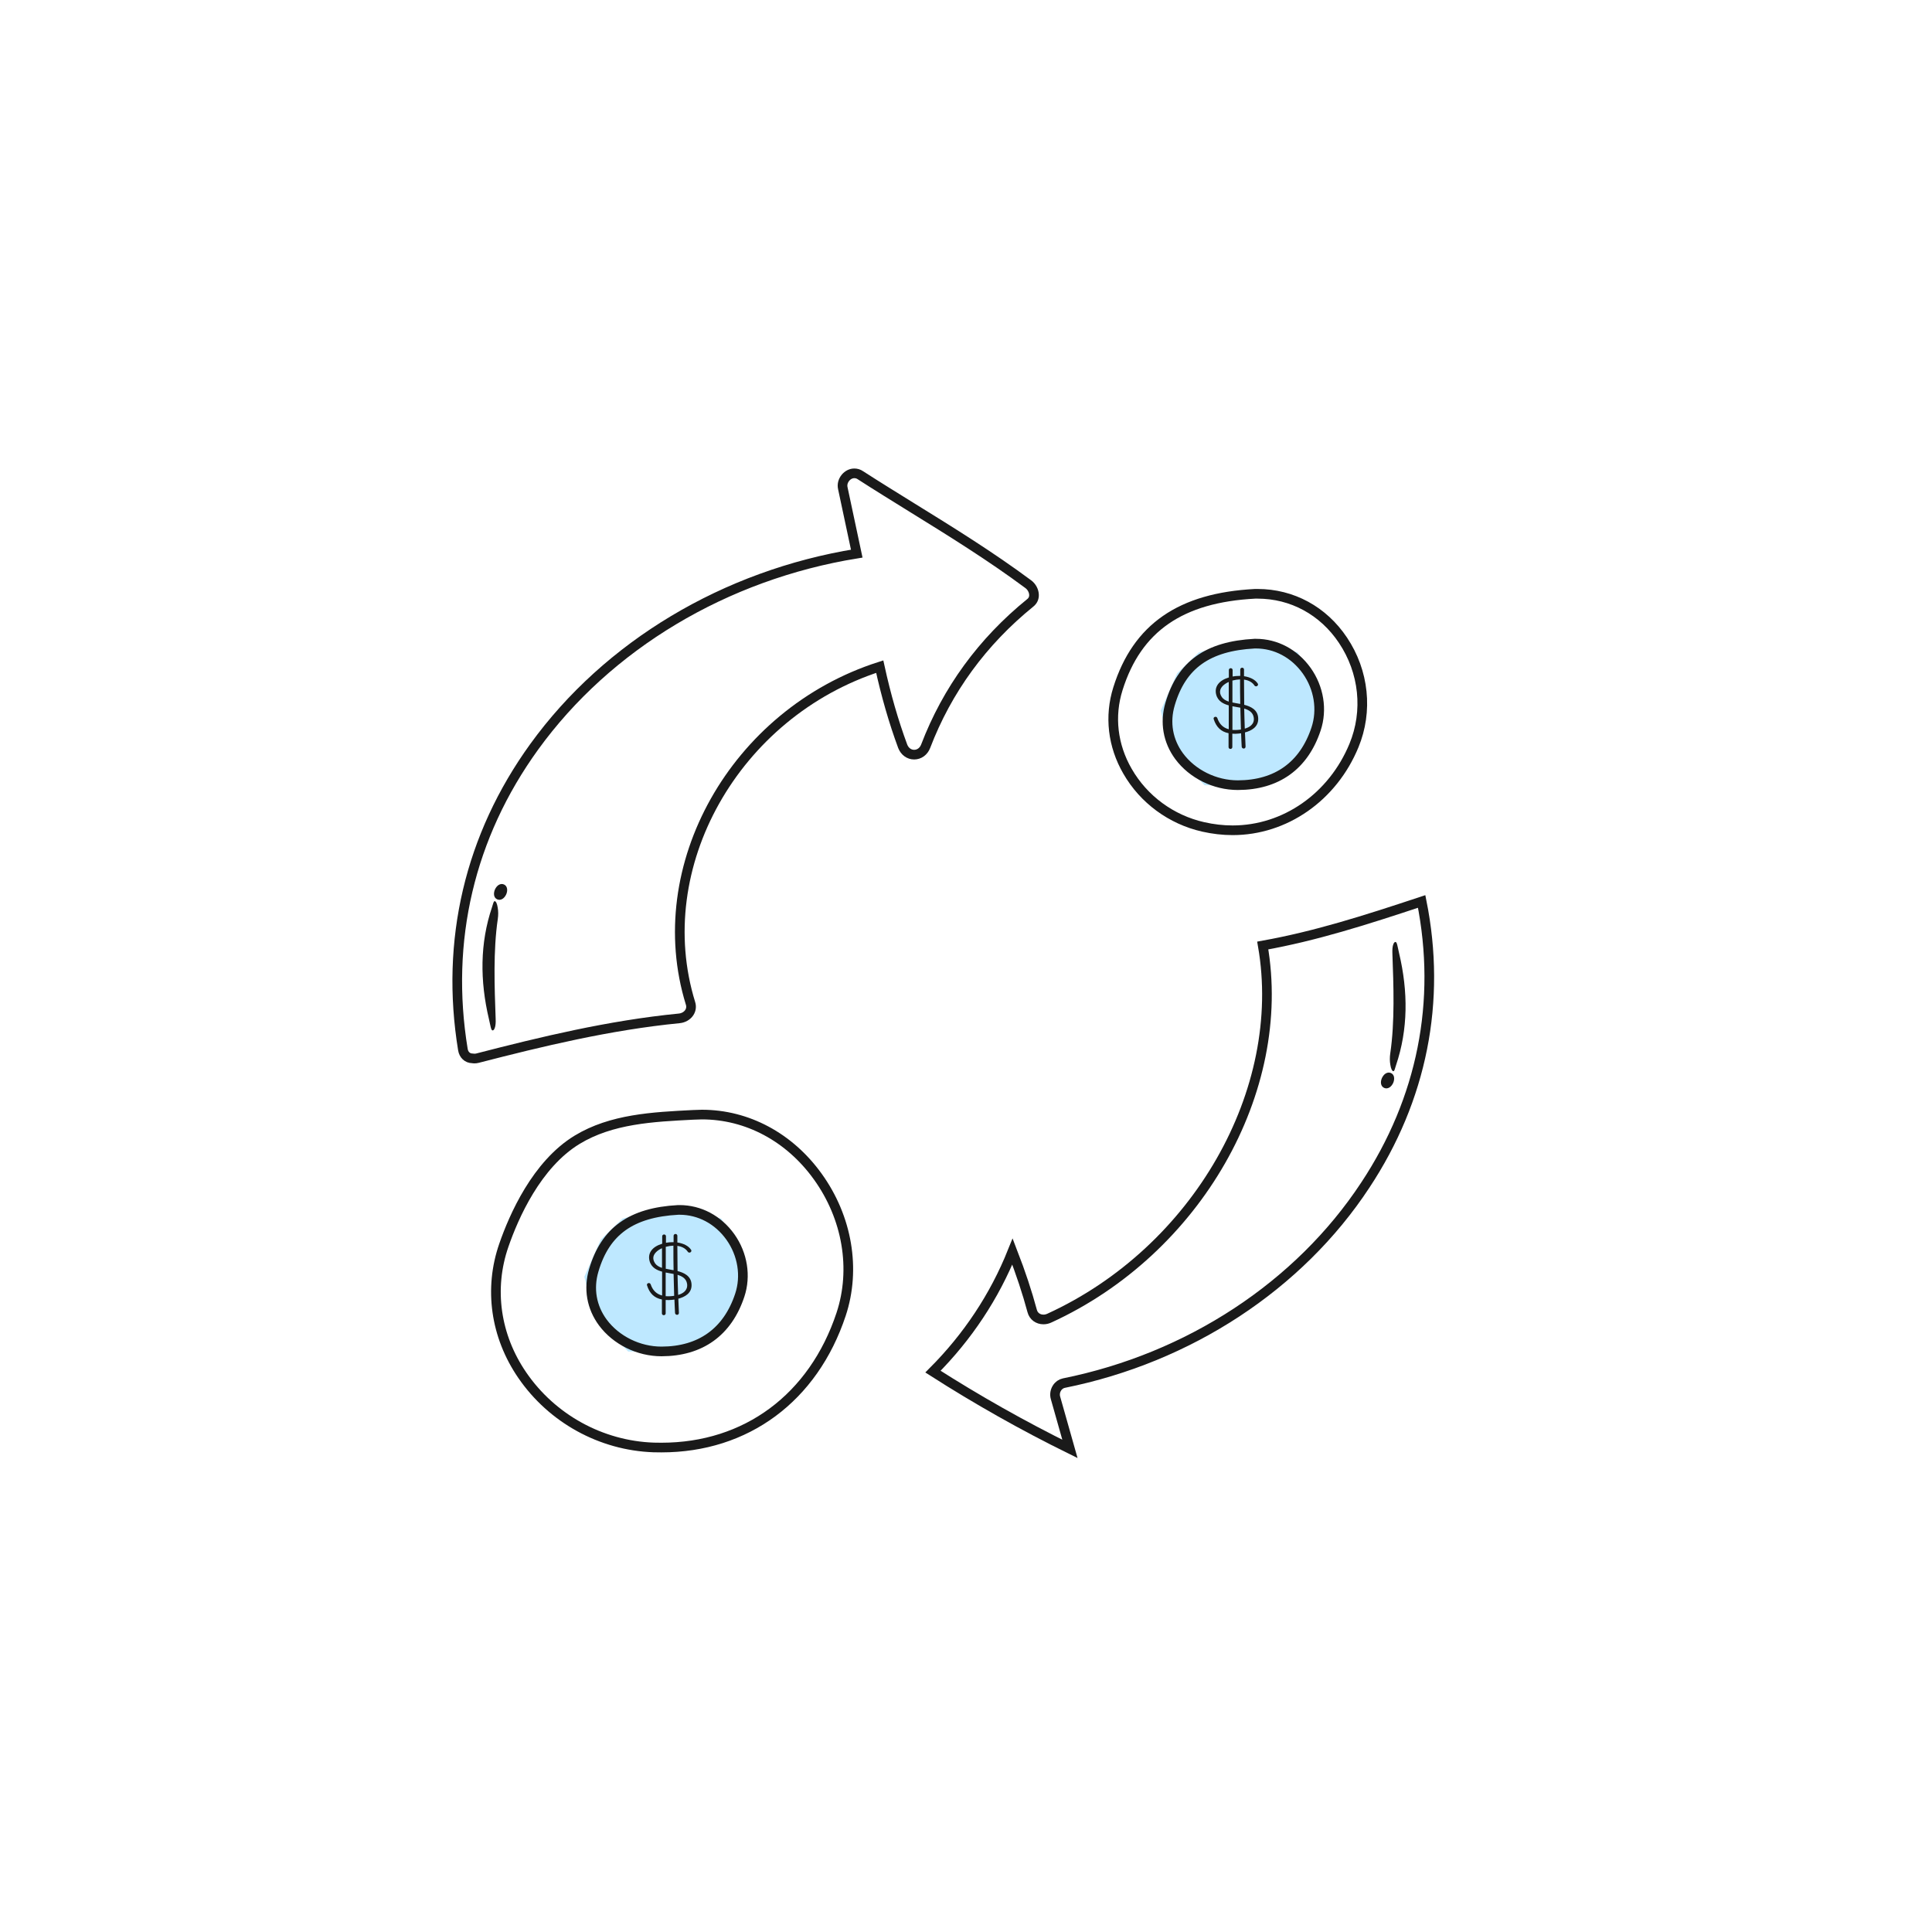 <svg xmlns="http://www.w3.org/2000/svg" xmlns:xlink="http://www.w3.org/1999/xlink" version="1.1" id="Layer_1" x="0px" y="0px" viewBox="0 0 200 200" style="enable-background:new 0 0 200 200;" xml:space="preserve">
	<style type="text/css">
		.st0{fill:#BEE8FF;}
		.st1{fill:#1A1A1A;}
		.st2{fill:none;stroke:#1A1A1A;strokeWidth:2;stroke-miterlimit:10;}
		.st3{fill:none;stroke:#1A1A1A;strokeWidth:4;stroke-miterlimit:10;}
		.st4{fill:#FFFFFF;}
		.st5{fill:#1C1C1B;}
		.st6{fill:#2B2A2A;}
	</style>
	<polygon class="st0" points="124.1,67.53 129.24,66.21 134.33,67.53 136.48,71.2 136.73,75.33 133.83,79.58 129.01,81.29   124.7,81.29 121.15,77.68 120.16,73.55 121.85,69.7 "/>
	<path class="st2" d="M68.47,149.85c-0.27,0-0.54-0.01-0.81-0.01c-5.44-0.19-10.52-2.99-13.6-7.49c-2.77-4.04-3.47-8.94-1.9-13.45  c1.03-2.98,3.39-8.36,7.58-10.91c3.55-2.16,7.85-2.37,12.01-2.58c0,0,0.68-0.03,0.91-0.03c4.69,0,9.06,2.34,11.99,6.41  c3.07,4.26,3.97,9.59,2.42,14.27C84.2,144.7,77.25,149.85,68.47,149.85z"/>
	<path class="st2" d="M115.73,71.29c1.98-6.3,6.49-9.42,14.2-9.82l0.25,0c3.58,0,6.8,1.75,8.84,4.8c2.19,3.27,2.61,7.35,1.14,10.91  c-2.2,5.33-7.13,8.77-12.56,8.77c-1.01,0-2.03-0.12-3.05-0.35c-3.31-0.75-6.16-2.85-7.83-5.76  C115.18,77.18,114.83,74.14,115.73,71.29z"/>
	<path class="st2" d="M130.01,66.63c2.07,0,3.99,1.02,5.26,2.8c1.27,1.79,1.63,4.04,0.97,6.03c-1.26,3.8-4.06,5.81-8.1,5.82  c-2.38,0-4.7-1.15-6.07-2.99c-1.17-1.58-1.51-3.51-0.94-5.42c1.19-4.05,3.89-5.98,8.74-6.24H130.01z"/>
	<path class="st2" d="M94.63,78.12c0.53,0,0.98-0.33,1.19-0.86c2.23-5.84,5.88-10.84,10.84-14.86c0.26-0.21,0.39-0.49,0.38-0.82  c-0.01-0.41-0.24-0.85-0.6-1.11c-3.85-2.86-7.99-5.43-11.99-7.9c-1.8-1.12-3.61-2.23-5.39-3.38c-0.19-0.13-0.4-0.19-0.62-0.19  c-0.35,0-0.68,0.17-0.92,0.46c-0.26,0.32-0.36,0.71-0.27,1.09l1.44,6.76C75.06,59.52,62.9,66.8,55.3,77.31  c-6.68,9.24-9.23,20.08-7.38,31.35c0.09,0.54,0.47,0.89,0.97,0.9l0.21,0.02c0.11,0,0.22-0.01,0.33-0.04  c6.59-1.7,13.63-3.41,20.89-4.12c0.42-0.04,0.81-0.26,1.03-0.59c0.19-0.29,0.24-0.63,0.13-0.97c-4.37-14.14,4.6-30.05,19.59-34.85  c0.65,2.97,1.43,5.68,2.38,8.25C93.66,77.79,94.11,78.12,94.63,78.12z"/>
	<path class="st2" d="M110.13,143.18c-0.29,0.06-0.55,0.24-0.72,0.52c-0.19,0.3-0.24,0.67-0.15,0.99l1.5,5.3  c-4.87-2.4-9.63-5.09-14.18-8c3.59-3.6,6.36-7.77,8.23-12.43c0.87,2.25,1.52,4.22,2.04,6.15c0.14,0.54,0.6,0.88,1.17,0.88  c0.21,0,0.42-0.05,0.61-0.14c15.25-6.98,24.71-23.53,22.09-38.57c5.49-0.99,10.51-2.59,16.45-4.56c2.07,10.32,0.05,20.47-5.84,29.37  C134.47,133.11,123.09,140.57,110.13,143.18z"/>
	<path class="st1" d="M144.24,110.89c0.12,0,0.15-0.24,0.28-0.63c1.25-3.71,1.26-7.6,0.31-11.6c-0.17-0.74-0.21-1.15-0.38-1.15  c-0.1,0-0.19,0.13-0.25,0.36c-0.04,0.15-0.08,0.42-0.06,0.84c0.12,3.31,0.26,7.06-0.22,10.33c-0.06,0.4-0.06,0.83,0.01,1.2  C143.99,110.64,144.12,110.89,144.24,110.89z"/>
	<path class="st1" d="M143.29,112.62c0.18,0.08,0.37,0.06,0.55-0.05c0.16-0.1,0.29-0.27,0.38-0.46c0.17-0.39,0.15-0.86-0.23-1.03  c-0.18-0.08-0.37-0.06-0.55,0.05c-0.16,0.1-0.29,0.27-0.38,0.46C142.88,111.98,142.91,112.45,143.29,112.62z"/>
	<path class="st1" d="M51.21,93.29c-0.12,0-0.15,0.24-0.28,0.63c-1.25,3.71-1.26,7.6-0.31,11.6c0.17,0.74,0.21,1.15,0.38,1.15  c0.1,0,0.19-0.13,0.25-0.36c0.04-0.15,0.08-0.42,0.06-0.84c-0.12-3.31-0.26-7.06,0.22-10.33c0.06-0.4,0.06-0.83-0.01-1.2  C51.46,93.55,51.34,93.29,51.21,93.29z"/>
	<path class="st1" d="M52.17,91.56c-0.18-0.08-0.37-0.06-0.55,0.05c-0.16,0.1-0.29,0.27-0.38,0.46c-0.17,0.39-0.15,0.86,0.23,1.03  c0.18,0.08,0.37,0.06,0.55-0.05c0.16-0.1,0.29-0.27,0.38-0.46C52.57,92.21,52.55,91.73,52.17,91.56z"/>
	<path class="st1" d="M127.18,75.9l0,1.44c0,0.05,0.02,0.1,0.05,0.13c0.04,0.04,0.09,0.06,0.14,0.06c0.1,0,0.2-0.07,0.2-0.19l0-1.39  c0.08,0,0.16,0.01,0.24,0.01l0.11,0c0.18-0.01,0.38-0.02,0.56-0.05l0,0.04c0.02,0.45,0.03,0.9,0.06,1.35  c0.01,0.12,0.11,0.19,0.21,0.19c0.06,0,0.11-0.02,0.14-0.06c0.03-0.03,0.05-0.08,0.05-0.14c-0.02-0.49-0.04-0.98-0.06-1.47  c0.65-0.17,1.4-0.55,1.37-1.45c-0.03-0.93-0.83-1.25-1.45-1.41c-0.01-0.82-0.02-1.68-0.02-2.61c0.35,0.05,0.81,0.2,1.08,0.61  c0.04,0.06,0.1,0.09,0.16,0.09c0.08,0,0.15-0.04,0.19-0.11c0.03-0.06,0.03-0.12-0.01-0.18c-0.25-0.39-0.76-0.66-1.42-0.76  c0,0,0-0.55,0-0.69c0-0.05-0.02-0.1-0.05-0.13c-0.04-0.04-0.09-0.06-0.14-0.06c-0.1,0-0.2,0.07-0.2,0.19c0,0.13,0,0.66,0,0.66  c-0.04,0-0.08,0-0.12,0c-0.23,0-0.45,0.02-0.67,0.06l0-0.67c0-0.05-0.02-0.1-0.05-0.13c-0.04-0.04-0.09-0.06-0.14-0.06  c-0.1,0-0.2,0.07-0.2,0.19l0,0.77c-1.04,0.31-1.52,0.97-1.31,1.78c0.19,0.71,0.79,0.97,1.3,1.11l0,2.47  c-0.58-0.15-0.97-0.53-1.18-1.15c-0.03-0.08-0.1-0.14-0.19-0.14c-0.07,0-0.13,0.03-0.17,0.08c-0.03,0.05-0.04,0.1-0.02,0.16  C125.91,75.28,126.41,75.75,127.18,75.9z M126.32,71.44c0.08-0.31,0.36-0.59,0.78-0.8c0.03-0.02,0.06-0.03,0.1-0.04l0,2.03  c-0.34-0.11-0.56-0.26-0.71-0.46C126.31,71.91,126.26,71.67,126.32,71.44z M128,72.8l-0.16-0.03c-0.08-0.02-0.17-0.03-0.26-0.05  l0-2.27c0.26-0.07,0.53-0.11,0.79-0.12c0,0.9,0,1.74,0.02,2.54C128.26,72.85,128.13,72.83,128,72.8z M128.33,75.54  c-0.17,0.02-0.32,0.03-0.47,0.03c-0.09,0-0.19,0-0.28-0.01l0-2.45c0.15,0.03,0.29,0.05,0.43,0.08c0.13,0.02,0.27,0.05,0.39,0.07  c0.02,0.75,0.04,1.51,0.06,2.26C128.42,75.53,128.38,75.53,128.33,75.54z M128.86,75.43c-0.02-0.69-0.05-1.38-0.06-2.08  c0.43,0.13,0.91,0.36,0.99,0.95C129.88,74.98,129.34,75.29,128.86,75.43z"/>
	<polygon class="st0" points="64.43,126.15 69.57,124.83 74.67,126.15 76.81,129.82 77.06,133.95 74.17,138.2 69.34,139.91   65.03,139.91 61.49,136.29 60.49,132.17 62.19,128.32 "/>
	<path class="st2" d="M70.35,125.25c2.07,0,3.99,1.02,5.26,2.8c1.27,1.79,1.63,4.04,0.97,6.03c-1.26,3.8-4.06,5.81-8.1,5.82  c-2.38,0-4.7-1.15-6.07-2.99c-1.17-1.58-1.51-3.51-0.94-5.42c1.19-4.05,3.89-5.98,8.74-6.24H70.35z"/>
	<path class="st1" d="M68.52,134.52l0,1.44c0,0.05,0.02,0.1,0.05,0.13c0.04,0.04,0.09,0.06,0.14,0.06c0.1,0,0.2-0.07,0.2-0.19l0-1.39  c0.08,0,0.16,0.01,0.24,0.01l0.11,0c0.18-0.01,0.38-0.02,0.56-0.05l0,0.04c0.02,0.45,0.03,0.9,0.06,1.35  c0.01,0.12,0.11,0.19,0.21,0.19c0.06,0,0.11-0.02,0.14-0.06c0.03-0.03,0.05-0.08,0.05-0.14c-0.02-0.49-0.04-0.98-0.06-1.47  c0.65-0.17,1.4-0.55,1.37-1.45c-0.03-0.93-0.83-1.25-1.45-1.41c-0.01-0.82-0.02-1.68-0.02-2.61c0.35,0.05,0.81,0.2,1.08,0.61  c0.04,0.06,0.1,0.09,0.16,0.09c0.08,0,0.15-0.04,0.19-0.11c0.03-0.06,0.03-0.12-0.01-0.18c-0.25-0.39-0.76-0.66-1.42-0.76  c0,0,0-0.55,0-0.69c0-0.05-0.02-0.1-0.05-0.13c-0.04-0.04-0.09-0.06-0.14-0.06c-0.1,0-0.2,0.07-0.2,0.19c0,0.13,0,0.66,0,0.66  c-0.04,0-0.08,0-0.12,0c-0.23,0-0.45,0.02-0.67,0.06l0-0.67c0-0.05-0.02-0.1-0.05-0.13c-0.04-0.04-0.09-0.06-0.14-0.06  c-0.1,0-0.2,0.07-0.2,0.19l0,0.77c-1.04,0.31-1.52,0.97-1.31,1.78c0.19,0.71,0.79,0.97,1.3,1.11l0,2.47  c-0.58-0.15-0.97-0.53-1.18-1.15c-0.03-0.08-0.1-0.14-0.19-0.14c-0.07,0-0.13,0.03-0.17,0.08c-0.03,0.05-0.04,0.1-0.02,0.16  C67.24,133.9,67.74,134.37,68.52,134.52z M67.65,130.06c0.08-0.3,0.36-0.59,0.78-0.8c0.03-0.02,0.06-0.03,0.1-0.04l0,2.03  c-0.34-0.11-0.56-0.26-0.71-0.46C67.65,130.53,67.59,130.29,67.65,130.06z M69.34,131.42l-0.16-0.03c-0.08-0.02-0.17-0.03-0.26-0.05  l0-2.27c0.26-0.07,0.53-0.11,0.79-0.12c0,0.9,0,1.74,0.02,2.54C69.6,131.47,69.46,131.45,69.34,131.42z M69.66,134.16  c-0.17,0.02-0.32,0.03-0.47,0.03c-0.09,0-0.19,0-0.28-0.01l0-2.45c0.15,0.03,0.29,0.05,0.43,0.08c0.13,0.02,0.27,0.05,0.39,0.07  c0.02,0.75,0.04,1.51,0.06,2.26C69.76,134.15,69.71,134.15,69.66,134.16z M70.2,134.05c-0.02-0.69-0.05-1.38-0.06-2.08  c0.43,0.13,0.91,0.36,0.99,0.95C71.21,133.6,70.68,133.91,70.2,134.05z"/>
	</svg>